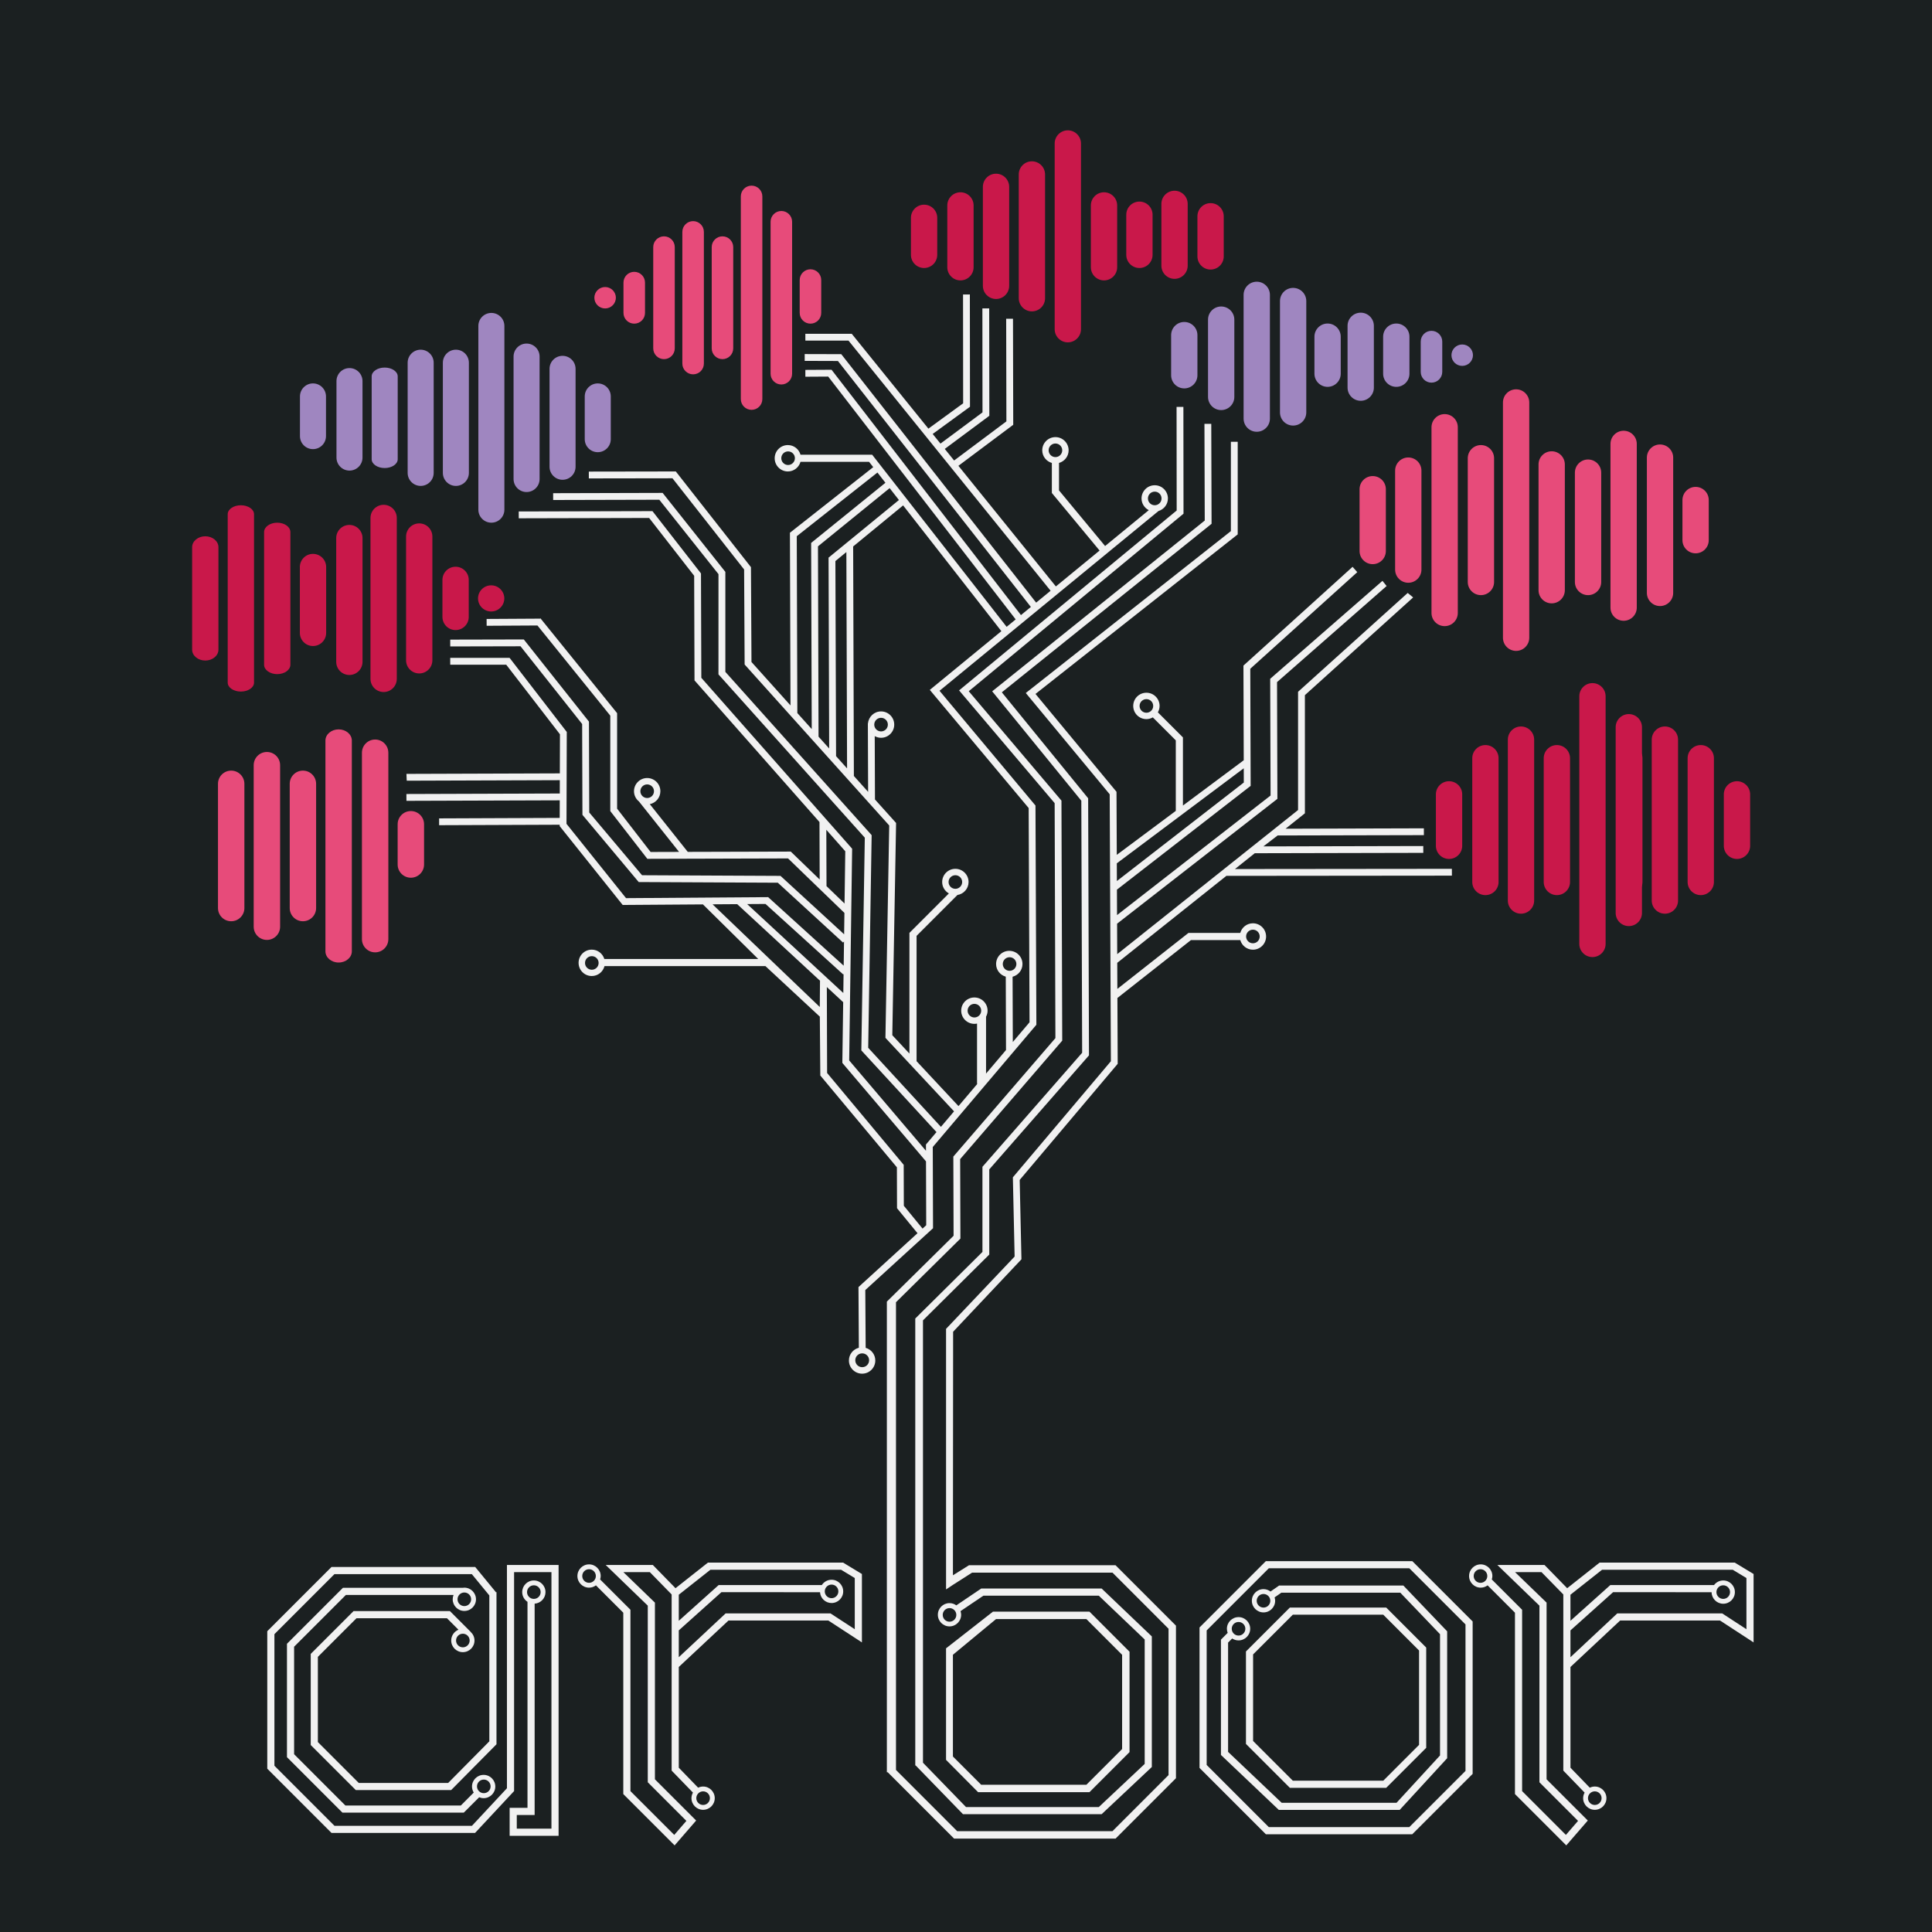 <?xml version="1.0" encoding="utf-8"?>
<!-- Generator: Adobe Illustrator 16.0.0, SVG Export Plug-In . SVG Version: 6.00 Build 0)  -->
<!DOCTYPE svg PUBLIC "-//W3C//DTD SVG 1.1//EN" "http://www.w3.org/Graphics/SVG/1.1/DTD/svg11.dtd">
<svg version="1.1" id="Layer_1" xmlns="http://www.w3.org/2000/svg" xmlns:xlink="http://www.w3.org/1999/xlink" x="0px" y="0px"
	 width="432px" height="432px" viewBox="0 0 432 432" enable-background="new 0 0 432 432" xml:space="preserve">
<rect x="-1.872" y="-2" fill="#1B2021" width="435.529" height="435.525"/>
<circle fill="none" cx="282.667" cy="359.669" r="1.533"/>
<g>
	<g>
		<circle fill="none" cx="119.369" cy="355.998" r="1.522"/>
		<path fill="#F1F1F1" d="M113.353,349.935v49.923l-7.823,8.395H74.787L61.36,394.826v-29.424l13.426-13.425h30.715l3.916,4.766
			v32.625l-9.208,9.304H80.219l-9.142-9.14v-19.054l8.633-8.635h20.233l2.571,2.569c-0.951,0.387-1.624,1.32-1.624,2.411
			c0,1.436,1.166,2.604,2.604,2.604c1.438,0,2.604-1.168,2.604-2.604c0-0.757-0.329-1.43-0.844-1.908l0.009-0.009l-4.659-4.66
			H79.049l-9.569,9.57v20.375l10.078,10.076h21.318l10.14-10.241v-34.029h-0.238l0.056-0.047l-4.577-5.572H74.125l-14.362,14.363
			v30.744l14.362,14.362h32.099l8.727-9.361v-48.956h8.354v57.358h-7.751v-3.054h3.992v-47.252c1.354-0.095,2.428-1.211,2.428-2.586
			c0-1.438-1.167-2.604-2.604-2.604c-1.44,0-2.603,1.166-2.603,2.604c0,0.91,0.471,1.712,1.182,2.177v46.064h-3.992v6.249h10.946
			v-60.554H113.353z M105.017,366.824c0,0.84-0.681,1.521-1.521,1.521c-0.84,0-1.522-0.681-1.522-1.521
			c0-0.841,0.682-1.521,1.522-1.521C104.336,365.303,105.017,365.983,105.017,366.824z M117.847,355.998
			c0-0.839,0.682-1.522,1.522-1.522s1.521,0.684,1.521,1.522c0,0.84-0.68,1.521-1.521,1.521S117.847,356.838,117.847,355.998z"/>
	</g>
	<path fill="#F1F1F1" d="M188.513,349.4h-30.215l-7.251,5.727l-5.069-5.192h-10.539l9.405,9.093v39.49l8.634,8.636l-2.717,3.136
		l-9.794-9.792v-40.554l-6.779-6.777c0.077-0.244,0.128-0.497,0.128-0.766c0-1.437-1.165-2.604-2.601-2.604
		c-1.441,0-2.605,1.168-2.605,2.604c0,1.436,1.164,2.603,2.605,2.603c0.577,0,1.107-0.193,1.538-0.516l6.117,6.118v40.552
		l11.477,11.474l4.813-5.557l-9.218-9.217V358.35l-7.053-6.818h5.917l4.874,4.99v39.386l4.764,4.92
		c-0.205,0.374-0.33,0.792-0.33,1.248c0,1.435,1.164,2.601,2.604,2.601c1.436,0,2.603-1.166,2.603-2.601
		c0-1.438-1.167-2.604-2.603-2.604c-0.4,0-0.775,0.096-1.115,0.259l-4.326-4.467v-22.521l11.107-10.388h22.34l7.502,4.892v-15.297
		L188.513,349.4z M131.715,353.92c-0.843,0-1.522-0.68-1.522-1.52c0-0.841,0.68-1.521,1.522-1.521c0.838,0,1.519,0.681,1.519,1.521
		C133.234,353.24,132.553,353.92,131.715,353.92z M157.219,400.552c0.838,0,1.519,0.681,1.519,1.523
		c0,0.839-0.681,1.518-1.519,1.518c-0.843,0-1.522-0.679-1.522-1.518C155.697,401.232,156.376,400.552,157.219,400.552z
		 M191.128,364.299l-5.431-3.541h-23.444l-10.477,9.798v-5.997l9.531-8.542l22.048,0.004c0.094,1.35,1.208,2.42,2.585,2.42
		c1.437,0,2.603-1.168,2.603-2.601c0-1.438-1.167-2.606-2.603-2.606c-0.916,0-1.717,0.475-2.181,1.189l-23.063-0.003l-8.92,7.994
		v-5.83l7.077-5.587h29.213l3.062,1.853V364.299z M184.42,355.84c0-0.843,0.68-1.523,1.522-1.523c0.839,0,1.519,0.681,1.519,1.523
		c0,0.837-0.68,1.518-1.519,1.518C185.1,357.357,184.42,356.677,184.42,355.84z"/>
	<path fill="#F1F1F1" d="M387.892,349.4h-30.215l-7.25,5.727l-5.069-5.192h-10.54l9.405,9.093v39.49l8.634,8.636l-2.716,3.136
		l-9.792-9.792v-40.554l-6.779-6.774c0.075-0.247,0.129-0.5,0.129-0.769c0-1.437-1.168-2.604-2.606-2.604
		c-1.437,0-2.601,1.168-2.601,2.604c0,1.436,1.164,2.603,2.601,2.603c0.579,0,1.108-0.193,1.542-0.516l6.117,6.118v40.552
		l11.473,11.474l4.814-5.557l-9.219-9.217V358.35l-7.052-6.818h5.917l4.876,4.99v39.386l4.763,4.923
		c-0.206,0.371-0.33,0.789-0.33,1.245c0,1.435,1.166,2.601,2.604,2.601c1.438,0,2.604-1.166,2.604-2.601
		c0-1.438-1.167-2.604-2.604-2.604c-0.402,0-0.776,0.096-1.118,0.259l-4.322-4.467v-22.521l11.104-10.388h22.342l7.502,4.892
		v-15.297L387.892,349.4z M331.043,353.924c-0.839,0-1.522-0.684-1.522-1.523c0-0.838,0.684-1.521,1.522-1.521
		c0.843,0,1.521,0.684,1.521,1.521C332.564,353.24,331.886,353.924,331.043,353.924z M356.598,400.552
		c0.842,0,1.521,0.681,1.521,1.523c0,0.839-0.68,1.518-1.521,1.518c-0.84,0-1.523-0.679-1.523-1.518
		C355.074,401.232,355.758,400.552,356.598,400.552z M390.509,364.299l-5.431-3.541h-23.446l-10.475,9.798v-5.994l9.533-8.545
		l22.028,0.004c0.013,1.426,1.171,2.579,2.603,2.579c1.437,0,2.604-1.166,2.604-2.602c0-1.438-1.168-2.604-2.604-2.604
		c-0.846,0-1.586,0.405-2.059,1.029l-23.184-0.003l-8.922,7.994v-5.83l7.075-5.587h29.213l3.063,1.853V364.299z M383.795,355.998
		c0-0.839,0.685-1.522,1.523-1.522c0.841,0,1.521,0.684,1.521,1.522c0,0.84-0.681,1.521-1.521,1.521
		C384.479,357.52,383.795,356.838,383.795,355.998z"/>
	<path fill="#F1F1F1" d="M278.6,389.947l9.815,9.815h21.546l8.943-8.946v-22.415l-8.943-8.947h-21.546l-9.815,9.816V389.947z
		 M280.196,369.932l8.881-8.88h20.224l8.007,8.01v21.095l-8.007,8.01h-20.224l-8.881-8.881V369.932z"/>
	<path fill="#F1F1F1" d="M283.048,349.076l-14.83,14.83v31.405l14.83,14.83h32.744l13.494-13.494v-34.081l-13.49-13.49H283.048z
		 M327.689,395.985l-12.559,12.559h-31.422l-13.895-13.895v-30.082l13.895-13.895h31.425l12.556,12.556V395.985z"/>
	<path fill="#F1F1F1" d="M286.007,354.531l-1.917,1.338c-0.438-0.333-0.977-0.536-1.565-0.536c-1.441,0-2.606,1.167-2.606,2.604
		c0,1.436,1.165,2.602,2.606,2.602c1.437,0,2.602-1.166,2.602-2.602c0-0.264-0.054-0.514-0.126-0.754l1.511-1.055h26.599
		l8.884,9.279v27.115l-9.723,10.581h-25.691l-11.977-11.377v-24.44l0.915-0.917c0.408,0.268,0.898,0.428,1.425,0.428
		c1.436,0,2.602-1.168,2.602-2.603c0-1.437-1.166-2.604-2.602-2.604c-1.44,0-2.604,1.168-2.604,2.604
		c0,0.325,0.064,0.633,0.174,0.921l-1.507,1.509v25.79l12.937,12.286h27.03l10.617-11.557v-28.377l-9.797-10.236H286.007z
		 M282.524,359.461c-0.84,0-1.523-0.681-1.523-1.52c0-0.843,0.684-1.521,1.523-1.521c0.841,0,1.521,0.679,1.521,1.521
		C284.046,358.78,283.365,359.461,282.524,359.461z M276.942,362.677c0.843,0,1.521,0.681,1.521,1.521
		c0,0.839-0.679,1.52-1.521,1.52c-0.839,0-1.522-0.681-1.522-1.52C275.42,363.357,276.104,362.677,276.942,362.677z"/>
	<path fill="#F1F1F1" d="M103.828,360.212c1.437,0,2.604-1.166,2.604-2.604c0-1.438-1.167-2.604-2.604-2.604
		c-0.117,0-0.228,0.022-0.341,0.035H76.676l-12.509,12.508v25.36l12.405,12.406h27.127l3.441-3.44
		c0.309,0.131,0.648,0.203,1.006,0.203c1.437,0,2.603-1.167,2.603-2.604c0-1.438-1.166-2.604-2.603-2.604
		c-1.44,0-2.604,1.166-2.604,2.604c0,0.495,0.147,0.957,0.388,1.35l-2.892,2.896H77.232l-11.468-11.471v-24.037l11.573-11.573
		h24.079c-0.122,0.302-0.19,0.63-0.19,0.973C101.225,359.046,102.388,360.212,103.828,360.212z M103.827,356.085
		c0.841,0,1.521,0.684,1.521,1.522c0,0.84-0.68,1.521-1.521,1.521c-0.84,0-1.522-0.682-1.522-1.521
		C102.304,356.769,102.986,356.085,103.827,356.085z M108.178,397.916c0.842,0,1.522,0.681,1.522,1.523
		c0,0.839-0.68,1.518-1.522,1.518c-0.839,0-1.522-0.679-1.522-1.518C106.656,398.597,107.339,397.916,108.178,397.916z"/>
	<g>
		<path fill="#F1F1F1" d="M243.603,400.737l8.965-8.966V369.33l-8.965-8.966h-21.571l-10.494,8.205v24.942l7.17,7.226H243.603z
			 M213.075,370.008l9.646-7.983h20.193l7.993,7.992v21.068l-7.993,7.992h-23.52l-6.32-6.319V370.008z"/>
		<g>
			<path fill="#F1F1F1" d="M221.856,154.579l19.931,24.464l0.184,56.357l-22.294,25.499v19.034l-15.021,14.893v99.934h0.089
				l10.582,10.898h30.999l11.226-10.553v-29.197L246.329,355.2h-26.928l-5.565,3.761c-0.431-0.312-0.954-0.501-1.527-0.501
				c-1.438,0-2.603,1.163-2.603,2.601c0,1.438,1.165,2.604,2.603,2.604s2.604-1.166,2.604-2.604c0-0.284-0.057-0.548-0.141-0.805
				l5.119-3.459h25.798l10.266,9.795v27.825l-10.263,9.645h-29.69l-9.623-9.913v-98.913l14.822-14.712v-19.044l22.296-25.497
				l-0.184-57.483l-19.304-23.695l46.9-37.684l-0.069-22.348l-1.524,0.004l0.067,21.617L221.856,154.579z M212.317,362.617
				c-0.842,0-1.522-0.68-1.522-1.519c0-0.843,0.68-1.523,1.522-1.523c0.839,0,1.519,0.681,1.519,1.523
				C213.836,361.938,213.156,362.617,212.317,362.617z"/>
			<path fill="#F1F1F1" d="M280.152,206.45c-1.35,0-2.477,0.914-2.826,2.149H265.75l-15.906,12.522l-0.025-5.832l24.4-19.444
				l50.429-0.049l-0.006-1.525l-48.507,0.049l4.436-3.537l37.681-0.083l-0.007-1.525l-35.755,0.081l3.195-2.444l32.696-0.073
				l-0.003-1.525l-30.93,0.09l4.331-3.45l-0.004-26.417l24.207-21.852l-1.22-1.001l-24.514,22.101v26.439l-40.438,32.223
				l-0.028-6.811l35.845-27.914l-0.08-26.104l24.502-21.484l-0.932-1.155l-25.1,21.898l0.085,26.102l-34.329,26.732l-0.025-5.689
				l29.899-23.202l-0.084-26.186l23.925-21.599l-1.051-1.194l-24.402,22.084l0.067,21.166l-13.597,10.131v-15.238l-5.605-5.603
				c0.24-0.427,0.387-0.911,0.387-1.435c0-1.628-1.32-2.951-2.948-2.951c-1.632,0-2.95,1.322-2.95,2.951s1.318,2.95,2.95,2.95
				c0.521,0,1.007-0.148,1.432-0.387l5.138,5.136v15.769l-13.194,9.833l-0.063-14.1l-18.114-21.881l45.217-35.678V98.786
				l-1.526,0.003v19.971l-45.858,36.197l18.761,22.648l0.266,59.689l-21.918,25.959l0.393,17.713l-15.332,16.173v58.263l1.538-1.026
				l4.278-2.73h31.396l12.536,12.54v32.729l-12.539,12.541h-34.72l-13.684-13.686V291.18l14.405-14.23l-0.057-17.772l22.822-26.486
				l-0.172-53.67l-20.73-24.462l48.022-39.697l-0.027-23.883l-1.526,0.005l0.024,23.163l-48.654,40.223l21.369,25.212l0.169,52.541
				l-22.823,26.489l0.056,17.703l-14.92,14.728v105.235h0.2l14.839,14.839h36.095l13.511-13.51v-34.107l-13.511-13.511h-32.769
				l-3.592,2.246l0.043-54.453l15.277-16.205l-0.393-17.743l21.916-25.966l-0.065-14.72l16.448-12.95h11.024
				c0.35,1.239,1.477,2.153,2.826,2.153c1.629,0,2.948-1.323,2.948-2.952S281.781,206.45,280.152,206.45z M256.335,159.371
				c-0.838,0-1.521-0.683-1.521-1.522c0-0.838,0.684-1.522,1.521-1.522c0.843,0,1.523,0.684,1.523,1.522
				C257.858,158.688,257.178,159.371,256.335,159.371z M249.723,193.042l28.384-21.253l0.012,3.185l-28.38,22.024L249.723,193.042z
				 M280.152,210.92c-0.839,0-1.521-0.681-1.521-1.52c0-0.841,0.683-1.521,1.521-1.521c0.843,0,1.523,0.68,1.523,1.521
				C281.676,210.239,280.995,210.92,280.152,210.92z"/>
			<path fill="#F1F1F1" d="M193.566,301.381l-0.084-12.922l15.146-13.822l-0.059-18.163l23.167-27.334l-0.201-49.021l-21.456-25.657
				l48.96-40.196c1.217-0.363,2.109-1.478,2.109-2.812c0-1.628-1.32-2.951-2.948-2.951c-1.632,0-2.95,1.322-2.95,2.951
				c0,1.148,0.663,2.134,1.622,2.62l-10.379,8.519l0.608-0.503l-10.306-12.435v-6.139c1.236-0.35,2.151-1.477,2.151-2.825
				c0-1.628-1.322-2.951-2.95-2.951s-2.948,1.323-2.948,2.951c0,1.349,0.911,2.476,2.148,2.825v6.714l10.672,12.875l-9.773,8.023
				l-21.792-26.971l12.257-9.174l-0.054-23.707l-1.524,0.004l0.049,22.939l-11.689,8.75l-2.09-2.59l9.963-7.406l-0.031-24.02
				l-1.521,0.004l0.025,23.252l-9.397,6.982l-1.744-2.157l8.343-6.081l-0.028-25.111l-1.527,0.005l0.024,24.331l-7.769,5.668
				L190.45,74.634h-10.372l0.004,1.525l9.645,0.002l45.191,55.933l-3.234,2.655l-43.578-55.557l-8.175-0.022l0.003,1.524l7.43,0.025
				l43.14,54.996l-2.217,1.82l-42.352-54.858l-5.854,0.033l0.002,1.525l5.105-0.031l41.92,54.297l-2.021,1.661l-30.044-38.456
				v-0.036h-16.049c-0.349-1.238-1.475-2.151-2.824-2.151c-1.63,0-2.95,1.322-2.95,2.95c0,1.627,1.32,2.949,2.95,2.949
				c1.349,0,2.476-0.914,2.824-2.15h15.335l0.928,1.186l-18.626,14.667l0.124,38.614l-8.723-9.71l-0.117-21.206l-16.804-21.4
				l-19.45,0.031l0.006,1.524l18.698-0.03l16.02,20.388l0.117,21.255l32.33,35.989l-0.847,47.491l15.344,16.434l-2.937,3.466
				l-16.261-17.678l0.771-47.543l-0.191-0.221l-32.519-36.29v-22.36l-14.025-17.66l-24.483,0.064l0.005,1.523l23.735-0.06
				l13.231,16.639l-0.004,22.409l32.721,36.52l-0.777,47.562l16.806,18.264l-2.357,2.779l0.005,1.406l-17.168-20.207l0.659-47.339
				l-33.722-38.215l-0.076-23.339l-10.849-13.932l-29.9,0.075l0.005,1.525l29.152-0.071l10.069,12.929l0.076,23.392l27.945,31.67
				l0.042,12.849l-6.46-6.242l-23.036,0.063l-8.489-10.67c1.348-0.271,2.365-1.463,2.365-2.89c0-1.63-1.323-2.951-2.95-2.951
				c-1.631,0-2.949,1.321-2.949,2.951c0,0.927,0.436,1.748,1.11,2.288l8.969,11.277l-6.364,0.019l-7.489-9.685v-21.354
				l-17.147-21.21l-0.141,0.117v-0.042l-11.892,0.069l0.006,1.524l11.361-0.064l16.287,20.16v21.337l8.282,10.678l31.463-0.09
				l12.608,12.185l-0.067,4.782l-14.223-13.062l-30.963-0.147l-11.806-14.025l-0.065-20.323l-14.569-18.372l-16.45,0.037
				l0.004,1.526l15.713-0.036l13.778,17.377l0.065,20.311l12.582,15.03l31.108,0.149l14.584,13.383l0.218-0.234l-0.075,5.405
				l-16.892-15.329l-31.774,0.225l-13.314-16.616l0.062-20.542l-12.788-16.567h-13.275l0.005,1.525l12.521,0.005l12.01,15.557
				l-0.025,8.741l-34.301,0.114l0.065,1.524l34.231-0.116l-0.008,2.979l-34.296,0.113l0.011,1.525l34.279-0.112l-0.011,3.93
				l-26.965,0.108v1.522l26.96-0.104v0.312l14.086,17.628l17.944-0.125l12.362,12.204h-34.41c-0.371-1.207-1.48-2.09-2.806-2.09
				c-1.631,0-2.949,1.322-2.949,2.95s1.318,2.952,2.949,2.952c1.372,0,2.516-0.944,2.845-2.215h35.988l12.159,11.295l0.109,13.164
				l17.125,20.528l0.03,9.146l4.578,5.588l-13.198,12.046l0.084,13.567c-1.276,0.324-2.221,1.472-2.221,2.849
				c0,1.625,1.319,2.946,2.951,2.946c1.628,0,2.948-1.321,2.948-2.946C195.719,302.854,194.805,301.729,193.566,301.381z
				 M256.68,111.453c0-0.841,0.679-1.523,1.521-1.523c0.839,0,1.52,0.682,1.52,1.523c0,0.839-0.681,1.521-1.52,1.521
				C257.358,112.974,256.68,112.292,256.68,111.453z M234.475,100.689c0-0.84,0.685-1.522,1.523-1.522
				c0.841,0,1.521,0.682,1.521,1.522c0,0.839-0.681,1.521-1.521,1.521C235.159,102.21,234.475,101.528,234.475,100.689z
				 M176.22,103.976c-0.843,0-1.522-0.683-1.522-1.521c0-0.84,0.68-1.522,1.522-1.522c0.838,0,1.522,0.682,1.522,1.522
				C177.742,103.292,177.058,103.976,176.22,103.976z M217.879,227.509c-0.84,0-1.521-0.683-1.521-1.521
				c0-0.84,0.682-1.523,1.521-1.523c0.841,0,1.52,0.684,1.52,1.523C219.398,226.826,218.72,227.509,217.879,227.509z
				 M178.287,159.441l-0.128-39.545l18.037-14.24l1.789,2.29l-16.612,13.451l0.134,41.627L178.287,159.441z M183.029,164.719
				l-0.128-42.557l16.024-13.014l2.078,2.658l-15.735,12.884l0.138,42.672L183.029,164.719z M186.947,169.08l-0.15-43.625
				l2.452-2.015l0.157,48.375L186.947,169.08z M204.948,237.285v-28.028l9.135-9.134c1.406-0.222,2.491-1.432,2.491-2.901
				c0-1.63-1.325-2.952-2.954-2.952c-1.63,0-2.948,1.321-2.948,2.952c0,1.098,0.606,2.046,1.5,2.552l-8.822,8.821v26.981
				l-3.829-4.102l0.847-47.456l-4.722-5.255l-0.053-14.165c0.421,0.231,0.898,0.374,1.413,0.374c1.628,0,2.948-1.321,2.948-2.948
				c0-1.628-1.32-2.951-2.948-2.951c-1.535,0-2.779,1.176-2.921,2.674l-0.028,0.008l0.001,0.26c0,0.003-0.001,0.006-0.001,0.01
				c0,0.003,0.001,0.006,0.001,0.011l0.058,15.025l-3.186-3.547l-0.161-51.324l11.172-9.18l21.968,28.12l-16,13.133l22.105,26.419
				l0.196,47.903l-3.741,4.414l-0.049-14.599c1.269-0.33,2.212-1.473,2.212-2.842c0-1.632-1.323-2.95-2.952-2.95
				c-1.631,0-2.95,1.318-2.95,2.95c0,1.353,0.92,2.483,2.165,2.829l0.053,16.404l-4.464,5.269v-12.72
				c0.213-0.406,0.343-0.861,0.343-1.351c0-1.632-1.321-2.952-2.951-2.952c-1.631,0-2.949,1.32-2.949,2.952
				c0,1.625,1.318,2.947,2.949,2.947c0.202,0,0.402-0.022,0.594-0.06v13.473h0.07l-4.218,4.979L204.948,237.285z M212.102,197.22
				c0-0.84,0.681-1.521,1.522-1.521c0.839,0,1.52,0.681,1.52,1.521c0,0.838-0.681,1.522-1.52,1.522
				C212.782,198.742,212.102,198.058,212.102,197.22z M195.485,162.025c0-0.839,0.68-1.522,1.522-1.522
				c0.839,0,1.521,0.683,1.521,1.522s-0.682,1.522-1.521,1.522C196.165,163.547,195.485,162.865,195.485,162.025z M225.747,217.078
				c-0.843,0-1.523-0.681-1.523-1.52c0-0.843,0.681-1.521,1.523-1.521c0.839,0,1.52,0.679,1.52,1.521
				C227.267,216.397,226.586,217.078,225.747,217.078z M143.188,176.918c0-0.839,0.681-1.523,1.522-1.523
				c0.84,0,1.522,0.684,1.522,1.523c0,0.838-0.682,1.522-1.522,1.522C143.869,178.44,143.188,177.756,143.188,176.918z
				 M132.333,216.838c-0.843,0-1.522-0.681-1.522-1.52c0-0.842,0.68-1.521,1.522-1.521c0.838,0,1.521,0.679,1.521,1.521
				C133.853,216.157,133.171,216.838,132.333,216.838z M184.81,198.137l-0.041-12.594l4.237,4.8l-0.163,11.692L184.81,198.137z
				 M183.307,225.167l-23.979-22.959l5.512-0.038l18.513,17.123L183.307,225.167z M167.067,202.154l4.102-0.028l17.369,15.757
				l0.087-0.098l-0.059,4.252L167.067,202.154z M202.1,269.611l-0.03-9.155l-17.125-20.532l-0.063-19.218l3.656,3.381l-0.19,13.572
				l0.181,0.222l18.527,21.805l0.047,14.285l-0.819,0.744L202.1,269.611z M192.789,305.706c-0.854,0-1.546-0.691-1.546-1.547
				c0-0.854,0.692-1.546,1.546-1.546c0.855,0,1.547,0.691,1.547,1.546C194.336,305.015,193.644,305.706,192.789,305.706z"/>
		</g>
	</g>
</g>
<g>
	<path fill="#E74B7A" d="M88.915,193.31c0,1.628,1.322,2.952,2.952,2.952l0,0c1.631,0,2.955-1.323,2.955-2.952v-9.003
		c0-1.631-1.324-2.953-2.955-2.953l0,0c-1.629,0-2.952,1.322-2.952,2.953V193.31z"/>
	<path fill="#E74B7A" d="M80.93,209.996c0,1.63,1.322,2.952,2.952,2.952l0,0c1.631,0,2.953-1.322,2.953-2.952v-41.681
		c0-1.631-1.322-2.953-2.953-2.953l0,0c-1.63,0-2.952,1.322-2.952,2.953V209.996z"/>
	<path fill="#E74B7A" d="M72.767,212.72c0,1.382,1.32,2.502,2.952,2.502l0,0c1.631,0,2.953-1.121,2.953-2.502v-47.128
		c0-1.383-1.322-2.502-2.953-2.502l0,0c-1.631,0-2.952,1.119-2.952,2.502V212.72z"/>
	<path fill="#E74B7A" d="M64.782,203.045c0,1.628,1.32,2.95,2.951,2.95l0,0c1.632,0,2.952-1.322,2.952-2.95v-27.78
		c0-1.628-1.32-2.952-2.952-2.952l0,0c-1.63,0-2.951,1.324-2.951,2.952V203.045z"/>
	<path fill="#E74B7A" d="M56.727,207.214c0,1.633,1.32,2.955,2.954,2.955l0,0c1.63,0,2.953-1.322,2.953-2.955v-36.116
		c0-1.633-1.322-2.955-2.953-2.955l0,0c-1.633,0-2.954,1.322-2.954,2.955V207.214z"/>
	<path fill="#E74B7A" d="M48.742,203.045c0,1.628,1.322,2.95,2.953,2.95l0,0c1.629,0,2.952-1.322,2.952-2.95v-27.78
		c0-1.628-1.323-2.952-2.952-2.952l0,0c-1.631,0-2.953,1.324-2.953,2.952V203.045z"/>
</g>
<g>
	<path fill="#E74B7A" d="M178.814,69.96c0,1.333,1.078,2.41,2.407,2.41l0,0c1.329,0,2.408-1.077,2.408-2.41v-7.339
		c0-1.331-1.079-2.408-2.408-2.408l0,0c-1.33,0-2.407,1.077-2.407,2.408V69.96z"/>
	<path fill="#E74B7A" d="M172.304,83.565c0,1.328,1.078,2.408,2.409,2.408l0,0c1.327,0,2.406-1.08,2.406-2.408v-33.98
		c0-1.328-1.079-2.408-2.406-2.408l0,0c-1.331,0-2.409,1.08-2.409,2.408V83.565z"/>
	<path fill="#E74B7A" d="M165.649,89.235c0,1.328,1.079,2.406,2.407,2.406l0,0c1.33,0,2.407-1.078,2.407-2.406V43.917
		c0-1.328-1.077-2.408-2.407-2.408l0,0c-1.328,0-2.407,1.08-2.407,2.408V89.235z"/>
	<path fill="#E74B7A" d="M159.141,77.897c0,1.33,1.077,2.408,2.407,2.408l0,0c1.327,0,2.405-1.078,2.405-2.408V55.254
		c0-1.331-1.079-2.408-2.405-2.408l0,0c-1.331,0-2.407,1.077-2.407,2.408V77.897z"/>
	<path fill="#E74B7A" d="M152.574,81.297c0,1.33,1.079,2.406,2.409,2.406l0,0c1.329,0,2.406-1.077,2.406-2.406V51.853
		c0-1.33-1.077-2.408-2.406-2.408l0,0c-1.33,0-2.409,1.078-2.409,2.408V81.297z"/>
	<path fill="#E74B7A" d="M146.065,77.897c0,1.33,1.077,2.408,2.406,2.408l0,0c1.331,0,2.409-1.078,2.409-2.408V55.254
		c0-1.331-1.078-2.408-2.409-2.408l0,0c-1.329,0-2.406,1.077-2.406,2.408V77.897z"/>
	<path fill="#E74B7A" d="M139.412,69.96c0,1.333,1.075,2.41,2.406,2.41l0,0c1.33,0,2.409-1.077,2.409-2.41v-6.771
		c0-1.33-1.079-2.408-2.409-2.408l0,0c-1.331,0-2.406,1.078-2.406,2.408V69.96z"/>
	<path fill="#E74B7A" d="M132.9,66.562c0,1.33,1.078,2.406,2.407,2.406l0,0c1.328,0,2.406-1.077,2.406-2.406v0.026
		c0-1.331-1.078-2.408-2.406-2.408l0,0c-1.33,0-2.407,1.077-2.407,2.408V66.562z"/>
</g>
<g>
	<path fill="#9F86C0" d="M130.75,98.2c0,1.609,1.302,2.911,2.91,2.911l0,0c1.608,0,2.911-1.301,2.911-2.911v-9.557
		c0-1.608-1.302-2.909-2.911-2.909l0,0c-1.608,0-2.91,1.301-2.91,2.909V98.2z"/>
	<path fill="#9F86C0" d="M122.878,104.369c0,1.608,1.304,2.911,2.91,2.911l0,0c1.609,0,2.911-1.303,2.911-2.911V82.473
		c0-1.604-1.302-2.908-2.911-2.908l0,0c-1.606,0-2.91,1.303-2.91,2.908V104.369z"/>
	<path fill="#9F86C0" d="M114.833,107.112c0,1.606,1.302,2.91,2.91,2.91l0,0c1.606,0,2.911-1.303,2.911-2.91V79.733
		c0-1.608-1.304-2.911-2.911-2.911l0,0c-1.608,0-2.91,1.303-2.91,2.911V107.112z"/>
	<path fill="#9F86C0" d="M106.961,113.963c0,1.606,1.302,2.911,2.91,2.911l0,0c1.608,0,2.911-1.305,2.911-2.911V72.879
		c0-1.606-1.303-2.908-2.911-2.908l0,0c-1.608,0-2.91,1.301-2.91,2.908V113.963z"/>
	<path fill="#9F86C0" d="M99.025,105.74c0,1.606,1.304,2.911,2.91,2.911l0,0c1.606,0,2.909-1.305,2.909-2.911V81.102
		c0-1.606-1.303-2.909-2.909-2.909l0,0c-1.606,0-2.91,1.303-2.91,2.909V105.74z"/>
	<path fill="#9F86C0" d="M91.152,105.74c0,1.606,1.302,2.911,2.91,2.911l0,0c1.609,0,2.91-1.305,2.91-2.911V81.102
		c0-1.606-1.301-2.909-2.91-2.909l0,0c-1.608,0-2.91,1.303-2.91,2.909V105.74z"/>
	<path fill="#9F86C0" d="M83.107,102.686c0,1.086,1.302,1.969,2.909,1.969l0,0c1.608,0,2.913-0.883,2.913-1.969V84.159
		c0-1.087-1.305-1.971-2.913-1.971l0,0c-1.606,0-2.909,0.883-2.909,1.971V102.686z"/>
	<path fill="#9F86C0" d="M75.237,102.313c0,1.608,1.301,2.911,2.909,2.911l0,0c1.608,0,2.911-1.303,2.911-2.911V85.216
		c0-1.608-1.302-2.911-2.911-2.911l0,0c-1.608,0-2.909,1.303-2.909,2.911V102.313z"/>
	<path fill="#9F86C0" d="M67.072,97.517c0,1.609,1.302,2.909,2.908,2.909l0,0c1.608,0,2.911-1.3,2.911-2.909v-8.875
		c0-1.606-1.303-2.911-2.911-2.911l0,0c-1.606,0-2.908,1.305-2.908,2.911V97.517z"/>
</g>
<g>
	<path fill="#C9184A" d="M361.268,204.135c0,1.627,1.315,2.941,2.94,2.941l0,0c1.625,0,2.942-1.314,2.942-2.941v-41.523
		c0-1.625-1.317-2.94-2.942-2.94l0,0c-1.625,0-2.94,1.315-2.94,2.94V204.135z"/>
	<path fill="#C9184A" d="M353.137,211.062c0,1.624,1.316,2.942,2.942,2.942l0,0c1.622,0,2.94-1.319,2.94-2.942v-55.375
		c0-1.625-1.318-2.942-2.94-2.942l0,0c-1.626,0-2.942,1.317-2.942,2.942V211.062z"/>
	<path fill="#C9184A" d="M345.18,197.211c0,1.622,1.317,2.939,2.942,2.939l0,0c1.622,0,2.941-1.317,2.941-2.939v-27.673
		c0-1.625-1.319-2.94-2.941-2.94l0,0c-1.625,0-2.942,1.315-2.942,2.94V197.211z"/>
	<path fill="#C9184A" d="M337.157,201.364c0,1.626,1.317,2.941,2.942,2.941l0,0c1.626,0,2.941-1.314,2.941-2.941v-35.979
		c0-1.627-1.315-2.942-2.941-2.942l0,0c-1.625,0-2.942,1.315-2.942,2.942V201.364z"/>
	<path fill="#C9184A" d="M329.201,197.211c0,1.622,1.317,2.939,2.942,2.939l0,0c1.625,0,2.941-1.317,2.941-2.939v-27.673
		c0-1.625-1.316-2.94-2.941-2.94l0,0c-1.625,0-2.942,1.315-2.942,2.94V197.211z"/>
	<path fill="#C9184A" d="M377.355,197.211c0,1.622,1.317,2.939,2.942,2.939l0,0c1.622,0,2.941-1.317,2.941-2.939v-27.673
		c0-1.625-1.319-2.94-2.941-2.94l0,0c-1.625,0-2.942,1.315-2.942,2.94V197.211z"/>
	<path fill="#C9184A" d="M369.333,201.364c0,1.626,1.317,2.941,2.942,2.941l0,0c1.626,0,2.941-1.314,2.941-2.941v-35.979
		c0-1.627-1.315-2.942-2.941-2.942l0,0c-1.625,0-2.942,1.315-2.942,2.942V201.364z"/>
	<path fill="#C9184A" d="M361.377,197.211c0,1.622,1.317,2.939,2.942,2.939l0,0c1.625,0,2.941-1.317,2.941-2.939v-27.673
		c0-1.625-1.316-2.94-2.941-2.94l0,0c-1.625,0-2.942,1.315-2.942,2.94V197.211z"/>
	<path fill="#C9184A" d="M321.069,189.124c0,1.625,1.316,2.939,2.942,2.939l0,0c1.625,0,2.942-1.314,2.942-2.939v-11.5
		c0-1.624-1.317-2.941-2.942-2.941l0,0c-1.626,0-2.942,1.317-2.942,2.941V189.124z"/>
	<path fill="#C9184A" d="M385.449,189.124c0,1.625,1.316,2.939,2.942,2.939l0,0c1.625,0,2.942-1.314,2.942-2.939v-11.5
		c0-1.624-1.317-2.941-2.942-2.941l0,0c-1.626,0-2.942,1.317-2.942,2.941V189.124z"/>
</g>
<g>
	<path fill="#C9184A" d="M59.051,148.638c0,1.159,1.315,2.1,2.94,2.1l0,0c1.625,0,2.94-0.941,2.94-2.1v-29.661
		c0-1.162-1.315-2.102-2.94-2.102l0,0c-1.625,0-2.94,0.94-2.94,2.102V148.638z"/>
	<path fill="#C9184A" d="M50.917,152.635c0,1.105,1.317,2,2.941,2l0,0c1.625,0,2.942-0.895,2.942-2V114.98
		c0-1.106-1.317-2.002-2.942-2.002l0,0c-1.625,0-2.941,0.896-2.941,2.002V152.635z"/>
	<path fill="#C9184A" d="M42.962,145.264c0,1.346,1.317,2.435,2.941,2.435l0,0c1.625,0,2.94-1.089,2.94-2.435v-22.915
		c0-1.344-1.315-2.435-2.94-2.435l0,0c-1.625,0-2.941,1.091-2.941,2.435V145.264z"/>
	<g>
		<path fill="#C9184A" d="M75.179,147.988c0,1.624,1.316,2.939,2.942,2.939l0,0c1.623,0,2.94-1.315,2.94-2.939v-27.671
			c0-1.626-1.317-2.942-2.94-2.942l0,0c-1.626,0-2.942,1.316-2.942,2.942V147.988z"/>
		<path fill="#C9184A" d="M67.048,141.512c0,1.625,1.315,2.941,2.941,2.941l0,0c1.623,0,2.94-1.315,2.94-2.941v-14.721
			c0-1.625-1.317-2.942-2.94-2.942l0,0c-1.626,0-2.941,1.317-2.941,2.942V141.512z"/>
		<path fill="#C9184A" d="M88.724,115.815c0-1.625-1.315-2.939-2.941-2.939l0,0c-1.623,0-2.942,1.314-2.942,2.939v35.981
			c0,1.625,1.319,2.942,2.942,2.942l0,0c1.626,0,2.941-1.317,2.941-2.942V115.815z"/>
		<path fill="#C9184A" d="M96.68,119.969c0-1.622-1.315-2.939-2.94-2.939l0,0c-1.625,0-2.941,1.317-2.941,2.939v27.673
			c0,1.625,1.317,2.942,2.941,2.942l0,0c1.625,0,2.94-1.317,2.94-2.942V119.969z"/>
		<path fill="#C9184A" d="M104.812,129.667c0-1.625-1.317-2.941-2.942-2.941l0,0c-1.625,0-2.94,1.316-2.94,2.941v8.275
			c0,1.627,1.315,2.944,2.94,2.944l0,0c1.625,0,2.942-1.317,2.942-2.944V129.667z"/>
		<path fill="#C9184A" d="M112.767,133.821c0-1.622-1.315-2.939-2.94-2.939l0,0c-1.625,0-2.941,1.317-2.941,2.939v-0.031
			c0,1.625,1.317,2.94,2.941,2.94l0,0c1.625,0,2.94-1.315,2.94-2.94V133.821z"/>
	</g>
</g>
<g>
	<path fill="#E74B7A" d="M376.2,120.785c0,1.624,1.317,2.939,2.942,2.939l0,0c1.626,0,2.939-1.315,2.939-2.939v-8.974
		c0-1.624-1.313-2.94-2.939-2.94l0,0c-1.625,0-2.942,1.317-2.942,2.94V120.785z"/>
	<path fill="#E74B7A" d="M368.244,132.572c0,1.625,1.317,2.944,2.942,2.944l0,0c1.625,0,2.942-1.319,2.942-2.944v-30.244
		c0-1.625-1.317-2.942-2.942-2.942l0,0c-1.625,0-2.942,1.317-2.942,2.942V132.572z"/>
	<path fill="#E74B7A" d="M309.881,109.39c0-1.622-1.317-2.939-2.94-2.939l0,0c-1.625,0-2.941,1.317-2.941,2.939v13.817
		c0,1.625,1.316,2.942,2.941,2.942l0,0c1.623,0,2.94-1.317,2.94-2.942V109.39z"/>
	<path fill="#E74B7A" d="M317.837,105.234c0-1.625-1.316-2.942-2.942-2.942l0,0c-1.623,0-2.942,1.317-2.942,2.942v22.129
		c0,1.627,1.319,2.942,2.942,2.942l0,0c1.626,0,2.942-1.315,2.942-2.942V105.234z"/>
	<path fill="#E74B7A" d="M325.968,95.538c0-1.625-1.315-2.942-2.94-2.942l0,0c-1.625,0-2.942,1.317-2.942,2.942v41.523
		c0,1.624,1.317,2.941,2.942,2.941l0,0c1.625,0,2.94-1.317,2.94-2.941V95.538z"/>
	<path fill="#E74B7A" d="M341.945,89.997c0-1.625-1.317-2.944-2.939-2.944l0,0c-1.628,0-2.942,1.318-2.942,2.944v52.604
		c0,1.624,1.314,2.941,2.942,2.941l0,0c1.622,0,2.939-1.317,2.939-2.941V89.997z"/>
	<path fill="#E74B7A" d="M349.901,103.848c0-1.624-1.317-2.941-2.939-2.941l0,0c-1.625,0-2.941,1.317-2.941,2.941v28.124
		c0,1.624,1.316,2.939,2.941,2.939l0,0c1.622,0,2.939-1.316,2.939-2.939V103.848z"/>
	<path fill="#E74B7A" d="M358.034,105.687c0-1.627-1.317-2.942-2.942-2.942l0,0c-1.622,0-2.942,1.315-2.942,2.942v24.449
		c0,1.624,1.32,2.939,2.942,2.939l0,0c1.625,0,2.942-1.315,2.942-2.939V105.687z"/>
	<path fill="#E74B7A" d="M334.08,102.463c0-1.626-1.317-2.942-2.942-2.942l0,0c-1.622,0-2.942,1.316-2.942,2.942v27.671
		c0,1.624,1.32,2.939,2.942,2.939l0,0c1.625,0,2.942-1.315,2.942-2.939V102.463z"/>
	<path fill="#E74B7A" d="M365.988,99.261c0-1.627-1.315-2.944-2.94-2.944l0,0c-1.625,0-2.939,1.317-2.939,2.944v36.606
		c0,1.624,1.314,2.939,2.939,2.939l0,0c1.625,0,2.94-1.316,2.94-2.939V99.261z"/>
</g>
<g>
	<path fill="#9F86C0" d="M317.677,83.151c0,1.333,1.075,2.41,2.406,2.41l0,0c1.332,0,2.41-1.077,2.41-2.41V76.38
		c0-1.33-1.078-2.408-2.41-2.408l0,0c-1.331,0-2.406,1.079-2.406,2.408V83.151z"/>
	<path fill="#9F86C0" d="M324.547,79.407c0,1.33,1.077,2.406,2.407,2.406l0,0c1.328,0,2.406-1.077,2.406-2.406v0.026
		c0-1.331-1.078-2.408-2.406-2.408l0,0c-1.33,0-2.407,1.077-2.407,2.408V79.407z"/>
	<g>
		<path fill="#9F86C0" d="M301.318,86.674c0,1.626,1.316,2.944,2.942,2.944l0,0c1.623,0,2.94-1.317,2.94-2.944V72.857
			c0-1.624-1.317-2.942-2.94-2.942l0,0c-1.626,0-2.942,1.318-2.942,2.942V86.674z"/>
		<path fill="#9F86C0" d="M293.912,83.561c0,1.624,1.316,2.941,2.938,2.941l0,0c1.629,0,2.942-1.317,2.942-2.941v-8.278
			c0-1.624-1.313-2.942-2.942-2.942l0,0c-1.622,0-2.938,1.318-2.938,2.942V83.561z"/>
		<path fill="#9F86C0" d="M309.272,83.561c0,1.624,1.315,2.941,2.941,2.941l0,0c1.625,0,2.942-1.317,2.942-2.941v-8.278
			c0-1.624-1.317-2.942-2.942-2.942l0,0c-1.626,0-2.941,1.318-2.941,2.942V83.561z"/>
		<path fill="#9F86C0" d="M286.207,92.216c0,1.625,1.313,2.942,2.939,2.942l0,0c1.625,0,2.942-1.317,2.942-2.942v-24.9
			c0-1.625-1.317-2.942-2.942-2.942l0,0c-1.626,0-2.939,1.317-2.939,2.942V92.216z"/>
		<path fill="#9F86C0" d="M278.073,93.603c0,1.624,1.318,2.941,2.94,2.941l0,0c1.625,0,2.942-1.317,2.942-2.941V65.932
			c0-1.625-1.317-2.941-2.942-2.941l0,0c-1.622,0-2.94,1.315-2.94,2.941V93.603z"/>
		<path fill="#9F86C0" d="M270.118,88.752c0,1.627,1.314,2.944,2.939,2.944l0,0c1.625,0,2.942-1.317,2.942-2.944v-17.28
			c0-1.624-1.317-2.939-2.942-2.939l0,0c-1.625,0-2.939,1.315-2.939,2.939V88.752z"/>
		<path fill="#9F86C0" d="M261.866,83.905c0,1.627,1.317,2.941,2.942,2.941l0,0c1.622,0,2.939-1.314,2.939-2.941v-8.97
			c0-1.624-1.317-2.941-2.939-2.941l0,0c-1.625,0-2.942,1.317-2.942,2.941V83.905z"/>
	</g>
</g>
<g>
	<path fill="#C9184A" d="M251.837,56.986c0,1.624,1.317,2.939,2.942,2.939l0,0c1.622,0,2.94-1.315,2.94-2.939v-8.973
		c0-1.624-1.318-2.939-2.94-2.939l0,0c-1.625,0-2.942,1.315-2.942,2.939V56.986z"/>
	<path fill="#C9184A" d="M267.748,57.334c0,1.624,1.317,2.939,2.942,2.939l0,0c1.622,0,2.94-1.315,2.94-2.939V48.36
		c0-1.624-1.318-2.939-2.94-2.939l0,0c-1.625,0-2.942,1.315-2.942,2.939V57.334z"/>
	<path fill="#C9184A" d="M235.828,73.608c0,1.624,1.317,2.941,2.939,2.941l0,0c1.628,0,2.944-1.317,2.944-2.941V32.085
		c0-1.624-1.316-2.941-2.944-2.941l0,0c-1.622,0-2.939,1.317-2.939,2.941V73.608z"/>
	<path fill="#C9184A" d="M227.797,66.681c0,1.625,1.315,2.944,2.94,2.944l0,0c1.625,0,2.942-1.318,2.942-2.944V39.012
		c0-1.625-1.317-2.942-2.942-2.942l0,0c-1.625,0-2.94,1.317-2.94,2.942V66.681z"/>
	<path fill="#C9184A" d="M219.772,63.912c0,1.625,1.32,2.942,2.945,2.942l0,0c1.622,0,2.939-1.317,2.939-2.942V41.783
		c0-1.625-1.317-2.944-2.939-2.944l0,0c-1.625,0-2.945,1.319-2.945,2.944V63.912z"/>
	<path fill="#C9184A" d="M211.819,59.756c0,1.625,1.317,2.942,2.94,2.942l0,0c1.624,0,2.941-1.317,2.941-2.942V45.937
		c0-1.625-1.317-2.942-2.941-2.942l0,0c-1.623,0-2.94,1.317-2.94,2.942V59.756z"/>
	<path fill="#C9184A" d="M259.689,59.409c0,1.625,1.317,2.942,2.94,2.942l0,0c1.624,0,2.941-1.317,2.941-2.942V45.59
		c0-1.625-1.317-2.942-2.941-2.942l0,0c-1.623,0-2.94,1.317-2.94,2.942V59.409z"/>
	<path fill="#C9184A" d="M243.921,59.756c0,1.625,1.317,2.942,2.941,2.942l0,0c1.623,0,2.94-1.317,2.94-2.942V45.937
		c0-1.625-1.317-2.942-2.94-2.942l0,0c-1.624,0-2.941,1.317-2.941,2.942V59.756z"/>
	<path fill="#C9184A" d="M203.688,56.986c0,1.624,1.315,2.939,2.938,2.939l0,0c1.628,0,2.942-1.315,2.942-2.939v-8.278
		c0-1.624-1.314-2.941-2.942-2.941l0,0c-1.623,0-2.938,1.317-2.938,2.941V56.986z"/>
</g>
</svg>
